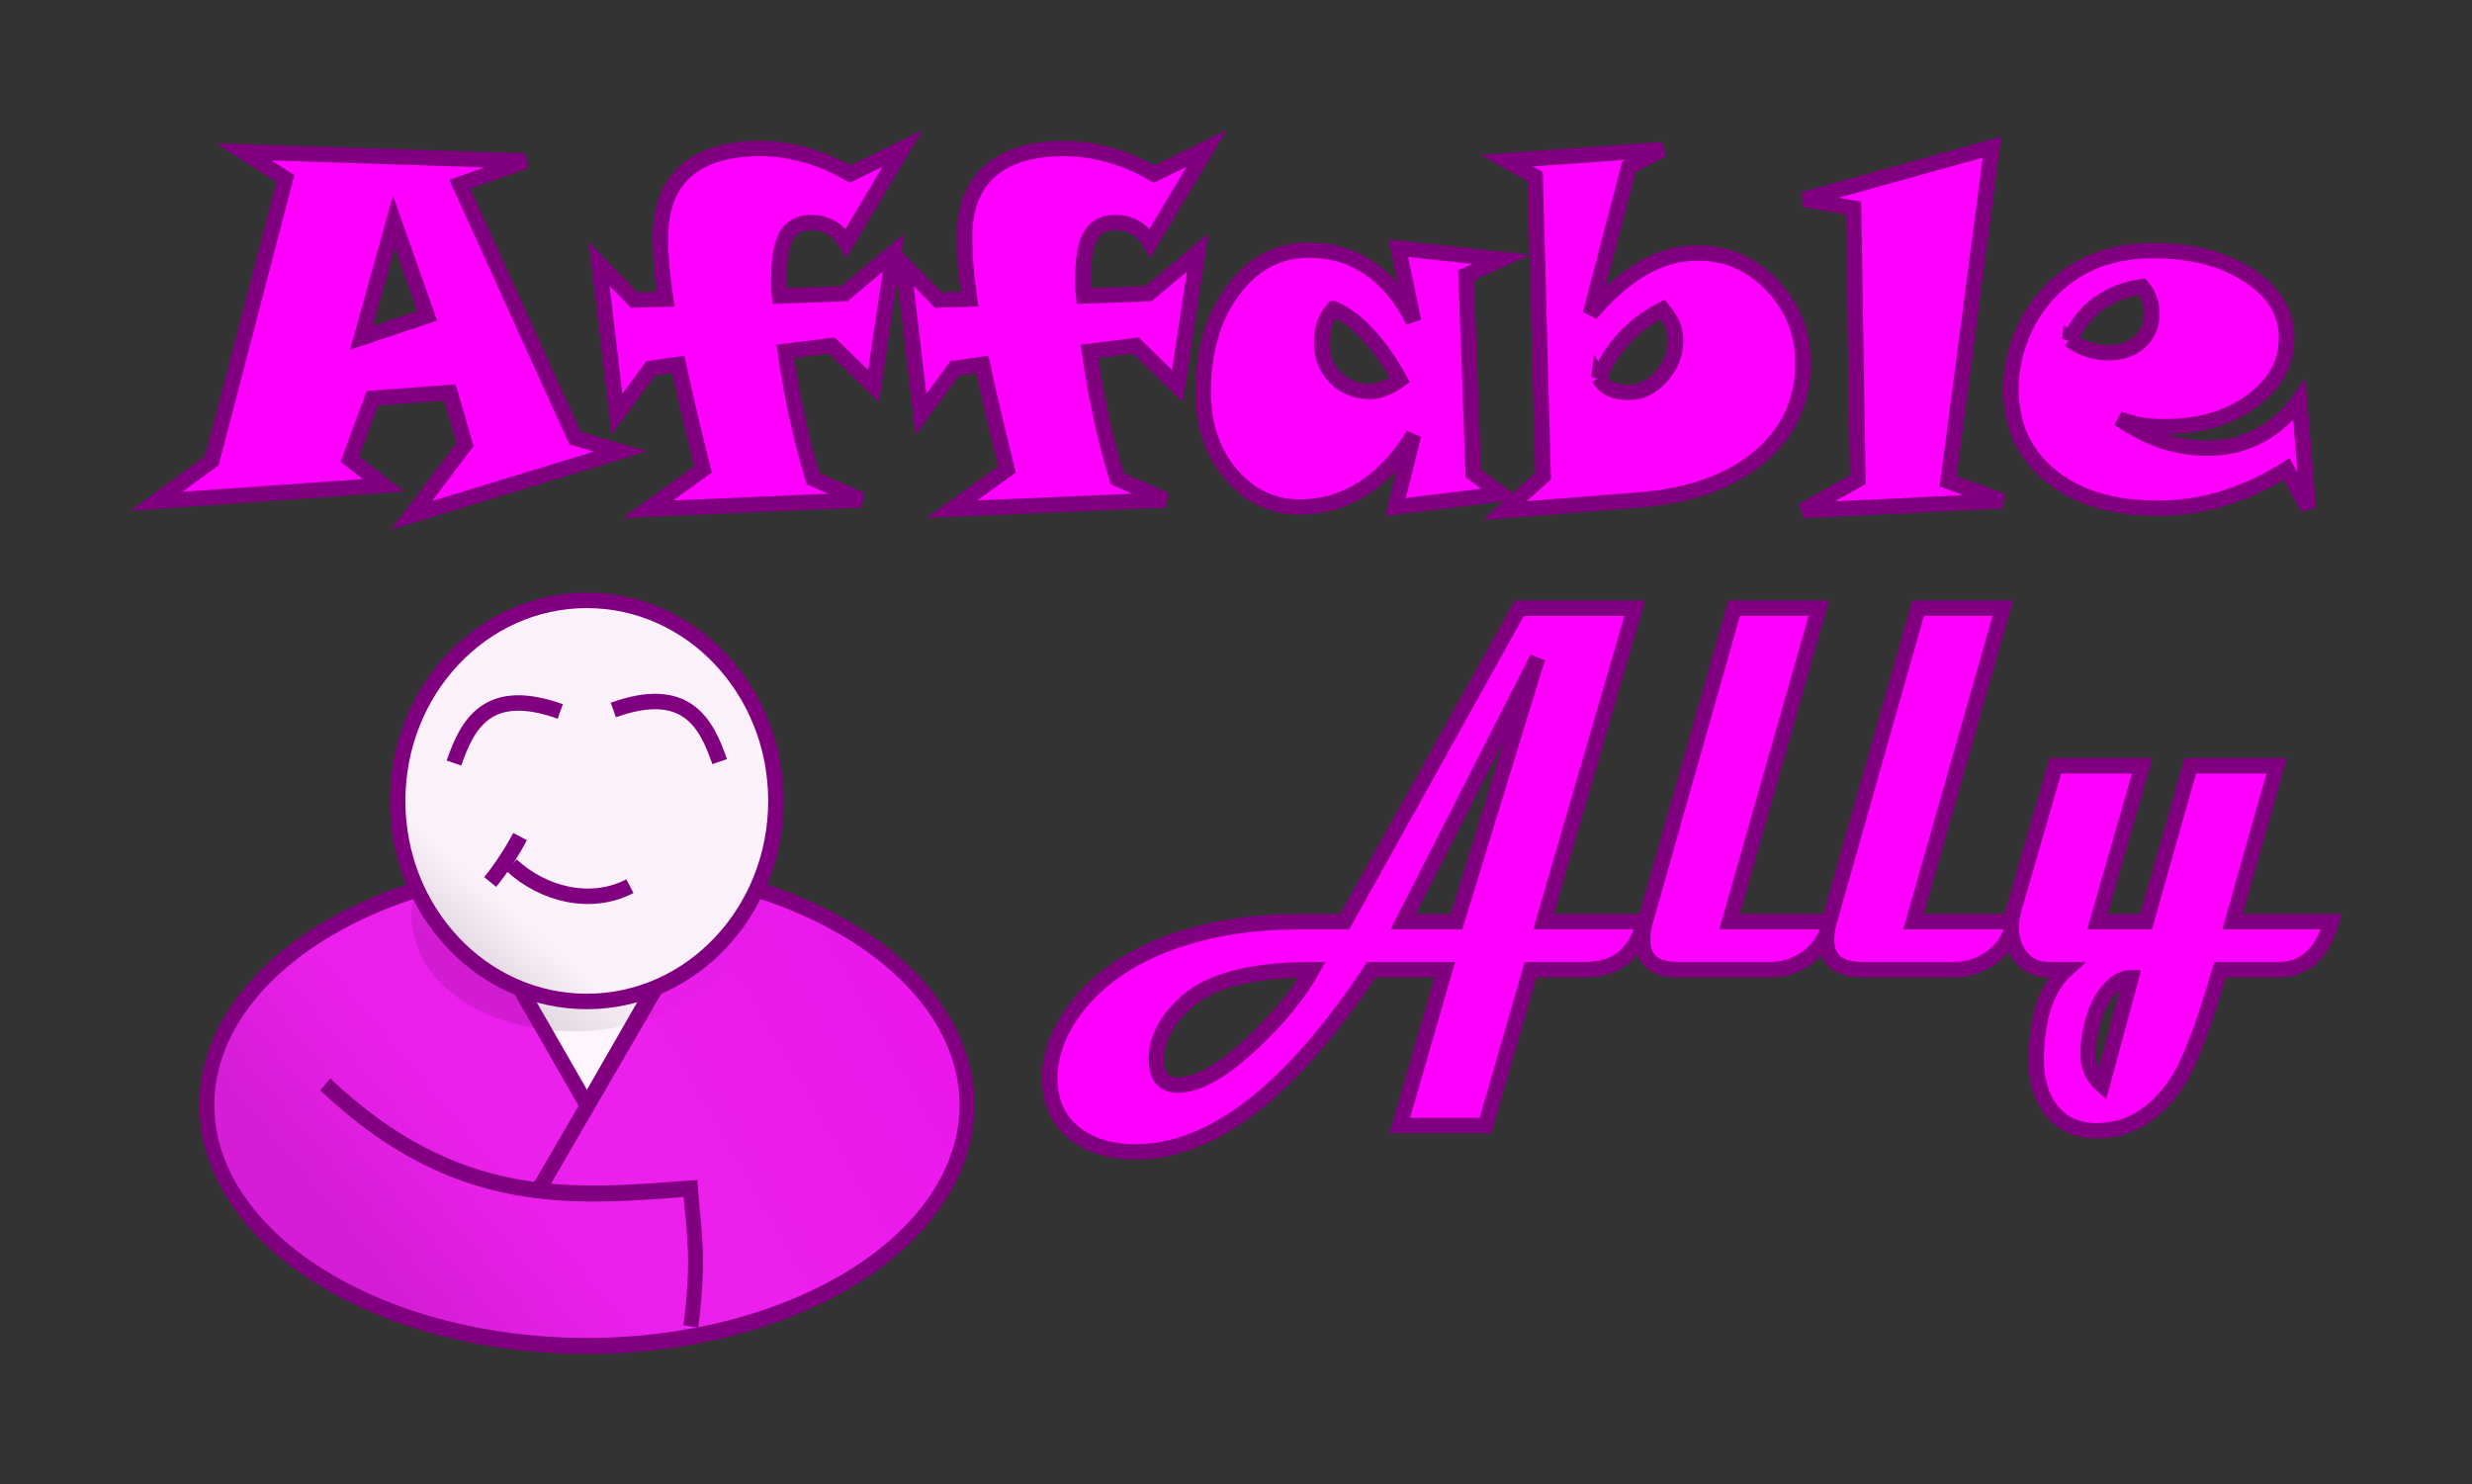 <?xml version="1.0" encoding="UTF-8" standalone="no"?>
<!-- Created with Inkscape (http://www.inkscape.org/) -->

<svg
   xmlns:dc="http://purl.org/dc/elements/1.1/"
   xmlns:cc="http://creativecommons.org/ns#"
   xmlns:rdf="http://www.w3.org/1999/02/22-rdf-syntax-ns#"
   xmlns:svg="http://www.w3.org/2000/svg"
   xmlns="http://www.w3.org/2000/svg"
   xmlns:xlink="http://www.w3.org/1999/xlink"
   xmlns:sodipodi="http://sodipodi.sourceforge.net/DTD/sodipodi-0.dtd"
   xmlns:inkscape="http://www.inkscape.org/namespaces/inkscape"
   width="4000"
   height="2402"
   viewBox="0 0 4000 2402"
   version="1.1"
   id="svg8"
   inkscape:version="0.92.4 (5da689c313, 2019-01-14)"
   sodipodi:docname="logo.svg"
   inkscape:export-filename="C:\Users\Matt\Workspace\affableally.com\source\images\logo.png"
   inkscape:export-xdpi="19.200001"
   inkscape:export-ydpi="19.200001">
  <rect x="0" y="0" width="4000" height="2402" fill="#333333" stroke="none"/>
  <defs
     id="defs2">
    <linearGradient
       id="linearGradient838"
       inkscape:collect="always">
      <stop
         id="stop834"
         offset="0"
         style="stop-color:#ff00ff;stop-opacity:1;" />
      <stop
         id="stop836"
         offset="1"
         style="stop-color:#ffaaff;stop-opacity:1" />
    </linearGradient>
    <radialGradient
       inkscape:collect="always"
       xlink:href="#linearGradient838"
       id="radialGradient827"
       cx="57.282"
       cy="139.573"
       fx="57.282"
       fy="139.573"
       r="22.357"
       gradientTransform="matrix(1,0,0,0.882,0,16.518)"
       gradientUnits="userSpaceOnUse"
       spreadMethod="reflect" />
    <linearGradient
       inkscape:collect="always"
       xlink:href="#linearGradient855"
       id="linearGradient857"
       x1="656.021"
       y1="5.127"
       x2="1119.314"
       y2="-280.544"
       gradientUnits="userSpaceOnUse"
       gradientTransform="matrix(1.003,0,0,1.079,-11.721,-41.652)" />
    <linearGradient
       inkscape:collect="always"
       id="linearGradient855">
      <stop
         style="stop-color:#ffffff;stop-opacity:1;"
         offset="0"
         id="stop851" />
      <stop
         style="stop-color:#ffffff;stop-opacity:0.527"
         offset="1"
         id="stop853" />
    </linearGradient>
    <linearGradient
       inkscape:collect="always"
       xlink:href="#linearGradient1071"
       id="linearGradient1077"
       x1="430.561"
       y1="280.298"
       x2="590.971"
       y2="136.298"
       gradientUnits="userSpaceOnUse"
       gradientTransform="matrix(1.003,0,0,1.079,-1.694,-45.967)" />
    <linearGradient
       inkscape:collect="always"
       id="linearGradient1071">
      <stop
         style="stop-color:#000000;stop-opacity:1;"
         offset="0"
         id="stop1067" />
      <stop
         style="stop-color:#000000;stop-opacity:0.141"
         offset="1"
         id="stop1069" />
    </linearGradient>
    <linearGradient
       inkscape:collect="always"
       xlink:href="#linearGradient1071"
       id="linearGradient1049"
       gradientUnits="userSpaceOnUse"
       gradientTransform="matrix(0.46,0,0,0.565,409.21,-146.424)"
       x1="430.561"
       y1="280.298"
       x2="590.971"
       y2="136.298" />
    <linearGradient
       inkscape:collect="always"
       xlink:href="#linearGradient1071"
       id="linearGradient1081"
       gradientUnits="userSpaceOnUse"
       gradientTransform="matrix(0.499,0,0,0.898,24.23,-686.855)"
       x1="430.561"
       y1="280.298"
       x2="476.012"
       y2="188.903" />
  </defs>
  <sodipodi:namedview
     id="base"
     pagecolor="#ffffff"
     bordercolor="#666666"
     borderopacity="1.0"
     inkscape:pageopacity="0.0"
     inkscape:pageshadow="2"
     inkscape:zoom="0.33638634"
     inkscape:cx="2000"
     inkscape:cy="1201"
     inkscape:document-units="px"
     inkscape:current-layer="g2091"
     showgrid="false"
     inkscape:window-width="1920"
     inkscape:window-height="1001"
     inkscape:window-x="-9"
     inkscape:window-y="-9"
     inkscape:window-maximized="1"
     showguides="true"
     inkscape:guide-bbox="true"
     fit-margin-top="200"
     fit-margin-left="200"
     fit-margin-right="200"
     fit-margin-bottom="200"
     units="px"
     inkscape:pagecheckerboard="true" />
  <g
     inkscape:label="Layer 1"
     inkscape:groupmode="layer"
     id="layer1"
     transform="translate(-2121.934,1737.801)">
    <g
       id="g2091"
       transform="matrix(6.673,0,0,7.505,-384.379,-1801.385)">
      <g
         id="g968"
         transform="translate(1.626,-1.449)">
        <g
           style="stroke-width:3.652;stroke-miterlimit:4;stroke-dasharray:none;paint-order:fill markers stroke"
           transform="matrix(1.026,0,0,0.912,282.069,-6.427)"
           id="g998">
          <g
             aria-label="Affable"
             style="font-style:normal;font-variant:normal;font-weight:normal;font-stretch:normal;font-size:15.436px;line-height:1.15em;font-family:Forte;-inkscape-font-specification:'Forte, Normal';font-variant-ligatures:normal;font-variant-caps:normal;font-variant-numeric:normal;font-feature-settings:normal;text-align:center;letter-spacing:0px;word-spacing:-0.169px;writing-mode:lr-tb;text-anchor:middle;fill:#ff00ff;fill-opacity:1;stroke:#800080;stroke-width:0.489;stroke-miterlimit:4;stroke-dasharray:none;stroke-opacity:1;paint-order:fill markers stroke"
             id="text876"
             transform="matrix(7.512,0,0,7.413,-695.483,-576.676)">
            <path
               inkscape:connector-curvature="0"
               d="m 117.945,90.285 -1.048,-3.007 -1.018,3.708 z m 6.082,4.326 -6.572,2.035 1.681,-2.254 -0.475,-1.666 -2.442,0.188 -0.708,1.945 1.063,0.829 -7.145,0.513 1.741,-1.296 2.314,-8.999 -1.311,-0.852 8.864,0.294 -2.065,0.739 3.625,8.095 z"
               style="font-style:normal;font-variant:normal;font-weight:normal;font-stretch:normal;font-size:15.436px;font-family:'Snap ITC';-inkscape-font-specification:'Snap ITC, Normal';font-variant-ligatures:normal;font-variant-caps:normal;font-variant-numeric:normal;font-feature-settings:normal;text-align:center;writing-mode:lr-tb;text-anchor:middle;fill:#ff00ff;fill-opacity:1;stroke:#800080;stroke-width:0.489;stroke-miterlimit:4;stroke-dasharray:none;stroke-opacity:1;paint-order:fill markers stroke"
               id="path1219" />
            <path
               inkscape:connector-curvature="0"
               d="m 132.899,84.949 -1.771,3.007 q -0.188,-0.324 -0.467,-0.482 -0.271,-0.166 -0.633,-0.166 -0.543,0 -0.784,0.43 -0.234,0.43 -0.234,1.409 0,0.173 0,0.286 0.008,0.113 0.023,0.219 l 2.043,-0.075 1.545,-1.311 -0.633,4.259 -1.311,-1.296 -1.462,0.188 q 0.158,1.108 0.377,2.125 0.219,1.01 0.497,1.937 l 1.515,0.678 -6.716,0.294 1.734,-1.266 q -0.339,-1.402 -0.505,-2.125 -0.166,-0.731 -0.271,-1.229 l -0.867,0.128 -1.063,1.462 -0.558,-4.786 1.1,1.146 0.987,-0.03 q -0.075,-0.528 -0.121,-1.025 -0.038,-0.497 -0.038,-0.95 0,-1.394 0.799,-2.11 0.799,-0.716 2.337,-0.716 0.739,0 1.447,0.211 0.716,0.204 1.379,0.603 z"
               style="font-style:normal;font-variant:normal;font-weight:normal;font-stretch:normal;font-size:15.436px;font-family:'Snap ITC';-inkscape-font-specification:'Snap ITC, Normal';font-variant-ligatures:normal;font-variant-caps:normal;font-variant-numeric:normal;font-feature-settings:normal;text-align:center;writing-mode:lr-tb;text-anchor:middle;fill:#ff00ff;fill-opacity:1;stroke:#800080;stroke-width:0.489;stroke-miterlimit:4;stroke-dasharray:none;stroke-opacity:1;paint-order:fill markers stroke"
               id="path1221" />
            <path
               inkscape:connector-curvature="0"
               d="m 142.464,84.949 -1.771,3.007 q -0.188,-0.324 -0.467,-0.482 -0.271,-0.166 -0.633,-0.166 -0.543,0 -0.784,0.43 -0.234,0.43 -0.234,1.409 0,0.173 0,0.286 0.008,0.113 0.023,0.219 l 2.043,-0.075 1.545,-1.311 -0.633,4.259 -1.311,-1.296 -1.462,0.188 q 0.158,1.108 0.377,2.125 0.219,1.01 0.497,1.937 l 1.515,0.678 -6.716,0.294 1.734,-1.266 q -0.339,-1.402 -0.505,-2.125 -0.166,-0.731 -0.271,-1.229 l -0.867,0.128 -1.063,1.462 -0.558,-4.786 1.1,1.146 0.987,-0.03 q -0.075,-0.528 -0.121,-1.025 -0.038,-0.497 -0.038,-0.95 0,-1.394 0.799,-2.11 0.799,-0.716 2.337,-0.716 0.739,0 1.447,0.211 0.716,0.204 1.379,0.603 z"
               style="font-style:normal;font-variant:normal;font-weight:normal;font-stretch:normal;font-size:15.436px;font-family:'Snap ITC';-inkscape-font-specification:'Snap ITC, Normal';font-variant-ligatures:normal;font-variant-caps:normal;font-variant-numeric:normal;font-feature-settings:normal;text-align:center;writing-mode:lr-tb;text-anchor:middle;fill:#ff00ff;fill-opacity:1;stroke:#800080;stroke-width:0.489;stroke-miterlimit:4;stroke-dasharray:none;stroke-opacity:1;paint-order:fill markers stroke"
               id="path1223" />
            <path
               inkscape:connector-curvature="0"
               d="m 146.466,90.059 q -0.196,0.226 -0.286,0.482 -0.09,0.256 -0.09,0.595 0,0.663 0.43,1.116 0.437,0.445 1.07,0.445 0.226,0 0.467,-0.09 0.241,-0.098 0.49,-0.279 -0.482,-0.889 -1.01,-1.455 -0.52,-0.573 -1.07,-0.814 z m 5.276,-1.575 -1.108,0.505 0.226,6.316 0.867,0.663 -3.316,0.415 0.565,-2.299 q -0.693,1.138 -1.605,1.718 -0.904,0.58 -1.975,0.58 -1.281,0 -2.163,-1.048 -0.874,-1.055 -0.874,-2.608 0,-1.982 0.942,-3.256 0.942,-1.281 2.374,-1.281 1.085,0 1.907,0.573 0.829,0.565 1.394,1.696 l -0.475,-2.329 z"
               style="font-style:normal;font-variant:normal;font-weight:normal;font-stretch:normal;font-size:15.436px;font-family:'Snap ITC';-inkscape-font-specification:'Snap ITC, Normal';font-variant-ligatures:normal;font-variant-caps:normal;font-variant-numeric:normal;font-feature-settings:normal;text-align:center;writing-mode:lr-tb;text-anchor:middle;fill:#ff00ff;fill-opacity:1;stroke:#800080;stroke-width:0.489;stroke-miterlimit:4;stroke-dasharray:none;stroke-opacity:1;paint-order:fill markers stroke"
               id="path1225" />
            <path
               inkscape:connector-curvature="0"
               d="m 154.81,92.268 q 0.136,0.234 0.362,0.347 0.234,0.113 0.565,0.113 0.588,0 1.033,-0.505 0.452,-0.505 0.452,-1.161 0,-0.256 -0.098,-0.49 -0.09,-0.234 -0.309,-0.497 -0.701,0.369 -1.206,0.92 -0.505,0.55 -0.799,1.274 z m 0.942,-6.731 -1.206,4.688 q 0.829,-0.987 1.651,-1.462 0.829,-0.482 1.718,-0.482 1.372,0 2.344,1.033 0.972,1.025 0.972,2.487 0,1.816 -1.379,2.992 -1.379,1.168 -3.761,1.364 l -4.243,0.339 1.206,-1.1 -0.249,-9.55 -0.897,-0.513 4.907,-0.354 z"
               style="font-style:normal;font-variant:normal;font-weight:normal;font-stretch:normal;font-size:15.436px;font-family:'Snap ITC';-inkscape-font-specification:'Snap ITC, Normal';font-variant-ligatures:normal;font-variant-caps:normal;font-variant-numeric:normal;font-feature-settings:normal;text-align:center;writing-mode:lr-tb;text-anchor:middle;fill:#ff00ff;fill-opacity:1;stroke:#800080;stroke-width:0.489;stroke-miterlimit:4;stroke-dasharray:none;stroke-opacity:1;paint-order:fill markers stroke"
               id="path1227" />
            <path
               inkscape:connector-curvature="0"
               d="m 167.502,96.187 -6.271,0.309 1.726,-0.987 -0.136,-8.66 -1.56,-0.279 5.917,-1.666 -1.379,10.665 z"
               style="font-style:normal;font-variant:normal;font-weight:normal;font-stretch:normal;font-size:15.436px;font-family:'Snap ITC';-inkscape-font-specification:'Snap ITC, Normal';font-variant-ligatures:normal;font-variant-caps:normal;font-variant-numeric:normal;font-feature-settings:normal;text-align:center;writing-mode:lr-tb;text-anchor:middle;fill:#ff00ff;fill-opacity:1;stroke:#800080;stroke-width:0.489;stroke-miterlimit:4;stroke-dasharray:none;stroke-opacity:1;paint-order:fill markers stroke"
               id="path1229" />
            <path
               inkscape:connector-curvature="0"
               d="m 169.628,91.047 q 0.241,0.196 0.565,0.309 0.324,0.106 0.663,0.106 0.595,0 0.972,-0.347 0.377,-0.347 0.377,-0.889 0,-0.264 -0.075,-0.475 -0.075,-0.211 -0.234,-0.399 -0.806,0.121 -1.379,0.55 -0.565,0.422 -0.889,1.146 z m 7.5,5.374 -0.678,-1.251 q -1.002,0.633 -2.005,0.942 -1.002,0.309 -2.073,0.309 -2.088,0 -3.347,-1.033 -1.251,-1.04 -1.251,-2.751 0,-0.904 0.339,-1.741 0.347,-0.844 0.972,-1.47 0.603,-0.603 1.394,-0.912 0.799,-0.309 1.756,-0.309 1.832,0 3.022,0.791 1.191,0.791 1.191,1.99 0,1.206 -1.1,2.02 -1.093,0.814 -2.744,0.814 -0.407,0 -0.761,-0.06 -0.354,-0.068 -0.678,-0.196 0.708,0.482 1.387,0.716 0.686,0.226 1.409,0.226 0.882,0 1.621,-0.392 0.739,-0.392 1.266,-1.138 z"
               style="font-style:normal;font-variant:normal;font-weight:normal;font-stretch:normal;font-size:15.436px;font-family:'Snap ITC';-inkscape-font-specification:'Snap ITC, Normal';font-variant-ligatures:normal;font-variant-caps:normal;font-variant-numeric:normal;font-feature-settings:normal;text-align:center;writing-mode:lr-tb;text-anchor:middle;fill:#ff00ff;fill-opacity:1;stroke:#800080;stroke-width:0.489;stroke-miterlimit:4;stroke-dasharray:none;stroke-opacity:1;paint-order:fill markers stroke"
               id="path1231" />
          </g>
          <g
             style="stroke-width:3.652;stroke-miterlimit:4;stroke-dasharray:none;paint-order:fill markers stroke"
             id="g1370"
             transform="translate(-41.209,-0.005)">
            <path
               sodipodi:nodetypes="cscccccscsccscccccccccccsscc"
               inkscape:connector-curvature="0"
               d="m 519.348,235.861 c -1.925,7.561 -6.53,11.341 -13.814,11.341 l -13.022,10e-6 -10.644,36.858 H 461.6 l 10.644,-36.858 h -17.381 c -19.023,28.73 -37.612,43.095 -55.767,43.095 -5.284,0 -9.738,-1.229 -13.361,-3.686 -4.567,-3.119 -6.851,-7.702 -6.851,-13.751 0,-5.151 1.699,-10.183 5.095,-15.098 5.473,-7.891 13.758,-13.727 24.855,-17.507 8.681,-2.93 18.268,-4.395 28.761,-4.395 h 10.984 l 41.265,-74.114 h 27.289 l -21.563,74.114 z m -25.202,-62.348 -31.754,62.348 h 12.625 z m -53.211,73.688 c -14.154,0 -24.081,2.552 -29.78,7.655 -4.718,4.253 -7.077,8.765 -7.077,13.538 0,4.064 1.699,6.096 5.095,6.096 4.68,0 10.531,-3.308 17.551,-9.923 6.152,-5.718 10.889,-11.506 14.211,-17.366 z"
               style="font-style:normal;font-variant:normal;font-weight:bold;font-stretch:semi-expanded;font-size:15.436px;line-height:1.15em;font-family:Magneto;-inkscape-font-specification:'Magneto, Bold Semi-Expanded';font-variant-ligatures:normal;font-variant-caps:normal;font-variant-numeric:normal;font-feature-settings:normal;text-align:center;letter-spacing:0px;word-spacing:-0.169px;writing-mode:lr-tb;text-anchor:middle;fill:#ff00ff;fill-opacity:1;stroke:#800080;stroke-width:3.652;stroke-miterlimit:4;stroke-dasharray:none;stroke-opacity:1;paint-order:fill markers stroke"
               id="path1210" />
            <path
               inkscape:connector-curvature="0"
               d="m 563.31,235.861 q -1.415,6.238 -6.511,9.215 -3.567,2.126 -7.643,2.126 h -21.797 q -8.379,0 -8.379,-7.159 0,-1.843 0.623,-4.182 l 21.005,-74.141 h 20.042 l -21.118,74.141 z"
               style="font-style:normal;font-variant:normal;font-weight:bold;font-stretch:semi-expanded;font-size:15.436px;line-height:1.15em;font-family:Magneto;-inkscape-font-specification:'Magneto, Bold Semi-Expanded';font-variant-ligatures:normal;font-variant-caps:normal;font-variant-numeric:normal;font-feature-settings:normal;text-align:center;letter-spacing:0px;word-spacing:-0.169px;writing-mode:lr-tb;text-anchor:middle;fill:#ff00ff;fill-opacity:1;stroke:#800080;stroke-width:3.652;stroke-miterlimit:4;stroke-dasharray:none;stroke-opacity:1;paint-order:fill markers stroke"
               id="path1212" />
            <path
               inkscape:connector-curvature="0"
               d="m 606.791,235.861 q -1.415,6.238 -6.511,9.215 -3.567,2.126 -7.643,2.126 h -21.797 q -8.379,0 -8.379,-7.159 0,-1.843 0.623,-4.182 l 21.005,-74.141 h 20.042 l -21.118,74.141 z"
               style="font-style:normal;font-variant:normal;font-weight:bold;font-stretch:semi-expanded;font-size:15.436px;line-height:1.15em;font-family:Magneto;-inkscape-font-specification:'Magneto, Bold Semi-Expanded';font-variant-ligatures:normal;font-variant-caps:normal;font-variant-numeric:normal;font-feature-settings:normal;text-align:center;letter-spacing:0px;word-spacing:-0.169px;writing-mode:lr-tb;text-anchor:middle;fill:#ff00ff;fill-opacity:1;stroke:#800080;stroke-width:3.652;stroke-miterlimit:4;stroke-dasharray:none;stroke-opacity:1;paint-order:fill markers stroke"
               id="path1214" />
            <path
               inkscape:connector-curvature="0"
               d="m 681.808,235.861 c -2.227,7.561 -6.398,11.341 -12.512,11.341 h -13.814 c -3.284,11.152 -6.737,21.502 -10.361,26.889 -5.058,7.466 -11.342,11.199 -18.853,11.199 -4.718,0 -8.36,-1.725 -10.927,-5.174 -2.227,-3.024 -3.34,-6.923 -3.34,-11.695 0,-3.78 0.641,-9.523 1.925,-13.067 1.321,-3.544 3.038,-6.261 5.152,-8.151 h -4.303 c -2.491,0 -4.567,-0.945 -6.228,-2.835 -1.623,-1.937 -2.435,-4.347 -2.435,-7.23 0,-1.323 0.189,-2.67 0.566,-4.04 l 9.851,-34.094 h 20.552 l -10.587,36.858 h 11.493 l 10.417,-36.858 h 20.438 l -10.417,36.858 z m -47.388,13.255 c -2.491,0 -4.812,1.748 -6.964,5.245 -2.114,3.544 -3.171,9.145 -3.171,12.642 0,3.119 1.095,5.623 3.284,7.513 z"
               style="font-style:normal;font-variant:normal;font-weight:bold;font-stretch:semi-expanded;font-size:15.436px;line-height:1.15em;font-family:Magneto;-inkscape-font-specification:'Magneto, Bold Semi-Expanded';font-variant-ligatures:normal;font-variant-caps:normal;font-variant-numeric:normal;font-feature-settings:normal;text-align:center;letter-spacing:0px;word-spacing:-0.169px;writing-mode:lr-tb;text-anchor:middle;fill:#ff00ff;fill-opacity:1;stroke:#800080;stroke-width:3.652;stroke-miterlimit:4;stroke-dasharray:none;stroke-opacity:1;paint-order:fill markers stroke"
               id="path1216"
               sodipodi:nodetypes="csccscsccscscccccccccccscc" />
          </g>
        </g>
        <g
           style="stroke-width:19.824;stroke-miterlimit:4;stroke-dasharray:none"
           transform="matrix(0.189,0,0,0.168,397.418,255.362)"
           id="g1146">
          <ellipse
             id="path958"
             style="opacity:1;fill:#ff00ff;fill-opacity:0.917;fill-rule:nonzero;stroke:none;stroke-width:19.824;stroke-linecap:butt;stroke-linejoin:miter;stroke-miterlimit:4;stroke-dasharray:none;stroke-opacity:1;paint-order:fill markers stroke"
             cx="628.766"
             cy="-39.173"
             rx="487.515"
             ry="309.148" />
          <ellipse
             id="ellipse849"
             style="opacity:0.115;fill:url(#linearGradient857);fill-opacity:1;fill-rule:evenodd;stroke:none;stroke-width:19.824;stroke-linecap:butt;stroke-linejoin:miter;stroke-miterlimit:4;stroke-dasharray:none;stroke-opacity:1;paint-order:fill markers stroke"
             cx="628.766"
             cy="-39.173"
             rx="487.515"
             ry="309.148" />
          <ellipse
             ry="309.148"
             rx="487.515"
             cy="-39.173"
             cx="628.766"
             style="opacity:0.115;fill:url(#linearGradient1077);fill-opacity:1;fill-rule:evenodd;stroke:none;stroke-width:19.824;stroke-linecap:butt;stroke-linejoin:miter;stroke-miterlimit:4;stroke-dasharray:none;stroke-opacity:1;paint-order:fill markers stroke"
             id="ellipse1029" />
          <path
             style="fill:#fff5ff;fill-opacity:1;fill-rule:nonzero;stroke:none;stroke-width:19.824;stroke-linecap:butt;stroke-linejoin:miter;stroke-miterlimit:4;stroke-dasharray:none;stroke-opacity:1;paint-order:fill markers stroke"
             id="path957"
             sodipodi:type="arc"
             sodipodi:cx="628.76617"
             sodipodi:cy="-39.172691"
             sodipodi:rx="557.28009"
             sodipodi:ry="353.38809"
             sodipodi:start="4.3633231"
             sodipodi:end="5.0614548"
             d="m 438.165,-371.249 a 557.28,353.388 0 0 1 381.202,-10e-6 l -190.601,332.076 z" />
          <ellipse
             id="ellipse1047"
             style="opacity:0.115;fill:url(#linearGradient1049);fill-opacity:1;fill-rule:evenodd;stroke:none;stroke-width:19.897;stroke-linecap:butt;stroke-linejoin:miter;stroke-miterlimit:4;stroke-dasharray:none;stroke-opacity:1;paint-order:fill markers stroke"
             cx="698.328"
             cy="-142.865"
             rx="223.565"
             ry="161.955"
             transform="matrix(0.972,-0.235,0.351,0.937,0,0)" />
          <g
             style="stroke-width:19.061;stroke-miterlimit:4;stroke-dasharray:none"
             id="g993"
             transform="matrix(1.003,0,0,1.079,-11.621,-19.886)">
            <path
               style="fill:none;fill-opacity:1;fill-rule:nonzero;stroke:#800080;stroke-width:19.061;stroke-linecap:butt;stroke-linejoin:miter;stroke-miterlimit:4;stroke-dasharray:none;stroke-opacity:1;paint-order:fill markers stroke"
               id="path1033"
               sodipodi:type="arc"
               sodipodi:cx="638.66693"
               sodipodi:cy="-21.0907"
               sodipodi:rx="486.20496"
               sodipodi:ry="286.59027"
               sodipodi:start="5.0614548"
               sodipodi:end="4.3633231"
               d="M 804.959,-290.397 A 486.205,286.59 0 0 1 1117.485,28.675 486.205,286.59 0 0 1 638.667,265.5 486.205,286.59 0 0 1 159.849,28.675 486.205,286.59 0 0 1 472.375,-290.397 l 166.292,269.307 z" />
            <path
               sodipodi:nodetypes="ccc"
               inkscape:connector-curvature="0"
               id="path1035"
               d="m 303.973,-45.591 c 168.51,148.57 317.566,134.264 467.077,123.767 4.653,53.575 11.624,83.223 0.595,164.052"
               style="fill:none;stroke:#800080;stroke-width:19.061;stroke-linecap:butt;stroke-linejoin:miter;stroke-miterlimit:4;stroke-dasharray:none;stroke-opacity:1;paint-order:fill markers stroke" />
            <path
               style="fill:#800080;stroke:#800080;stroke-width:19.061;stroke-linecap:butt;stroke-linejoin:miter;stroke-miterlimit:4;stroke-dasharray:none;stroke-opacity:1"
               d="M 807.689,-289.806 573.319,85.409"
               id="path1037"
               inkscape:connector-curvature="0"
               sodipodi:nodetypes="cc" />
          </g>
          <g
             style="stroke-width:19.824;stroke-miterlimit:4;stroke-dasharray:none"
             id="g1125"
             transform="translate(-236.293,290.894)">
            <g
               style="stroke-width:19.824;stroke-miterlimit:4;stroke-dasharray:none"
               transform="translate(527.038,-42.659)"
               id="g1107">
              <ellipse
                 style="fill:#fff5ff;fill-opacity:1;fill-rule:nonzero;stroke:none;stroke-width:19.824;stroke-linecap:butt;stroke-linejoin:miter;stroke-miterlimit:4;stroke-dasharray:none;stroke-opacity:1;paint-order:markers fill stroke"
                 id="ellipse1103"
                 cx="-338.021"
                 cy="-681.198"
                 rx="242.644"
                 ry="257.402"
                 transform="scale(-1,1)" />
              <ellipse
                 id="ellipse1079"
                 style="opacity:0.115;fill:url(#linearGradient1081);fill-opacity:1;fill-rule:evenodd;stroke:none;stroke-width:19.824;stroke-linecap:butt;stroke-linejoin:miter;stroke-miterlimit:4;stroke-dasharray:none;stroke-opacity:1;paint-order:fill markers stroke"
                 cx="338.021"
                 cy="-681.198"
                 rx="242.644"
                 ry="257.402" />
            </g>
            <g
               style="stroke-width:19.824;stroke-miterlimit:4;stroke-dasharray:none"
               transform="translate(89.263,-3.947)"
               id="g1114">
              <ellipse
                 transform="scale(-1,1)"
                 ry="257.402"
                 rx="242.644"
                 cy="-719.91"
                 cx="-775.796"
                 id="ellipse1039"
                 style="fill:none;fill-opacity:1;fill-rule:nonzero;stroke:#800080;stroke-width:19.824;stroke-linecap:butt;stroke-linejoin:miter;stroke-miterlimit:4;stroke-dasharray:none;stroke-opacity:1;paint-order:markers fill stroke" />
              <path
                 sodipodi:nodetypes="cc"
                 inkscape:connector-curvature="0"
                 id="path1041"
                 d="m 946.26,-770.355 c -17.306,-49.885 -43.017,-99.703 -136.428,-66.259"
                 style="fill:none;stroke:#800080;stroke-width:19.824;stroke-linecap:butt;stroke-linejoin:miter;stroke-miterlimit:4;stroke-dasharray:none;stroke-opacity:1" />
              <path
                 style="fill:none;stroke:#800080;stroke-width:19.824;stroke-linecap:butt;stroke-linejoin:miter;stroke-miterlimit:4;stroke-dasharray:none;stroke-opacity:1"
                 d="m 605.332,-768.478 c 17.306,-49.885 43.017,-99.703 136.428,-66.259"
                 id="path1043"
                 inkscape:connector-curvature="0"
                 sodipodi:nodetypes="cc" />
              <path
                 sodipodi:nodetypes="cc"
                 inkscape:connector-curvature="0"
                 id="path1047"
                 d="m 831.096,-610.492 c -50.258,26.198 -111.701,10.566 -152.098,-27.124"
                 style="fill:none;stroke:#800080;stroke-width:19.824;stroke-linecap:butt;stroke-linejoin:miter;stroke-miterlimit:4;stroke-dasharray:none;stroke-opacity:1" />
              <path
                 style="fill:none;stroke:#800080;stroke-width:19.824;stroke-linecap:butt;stroke-linejoin:miter;stroke-miterlimit:4;stroke-dasharray:none;stroke-opacity:1"
                 d="m 690.176,-674.161 c -9.341,17.945 -24.238,41.077 -38.344,58.317"
                 id="path1049"
                 inkscape:connector-curvature="0"
                 sodipodi:nodetypes="cc" />
            </g>
          </g>
        </g>
      </g>
    </g>
  </g>
</svg>
